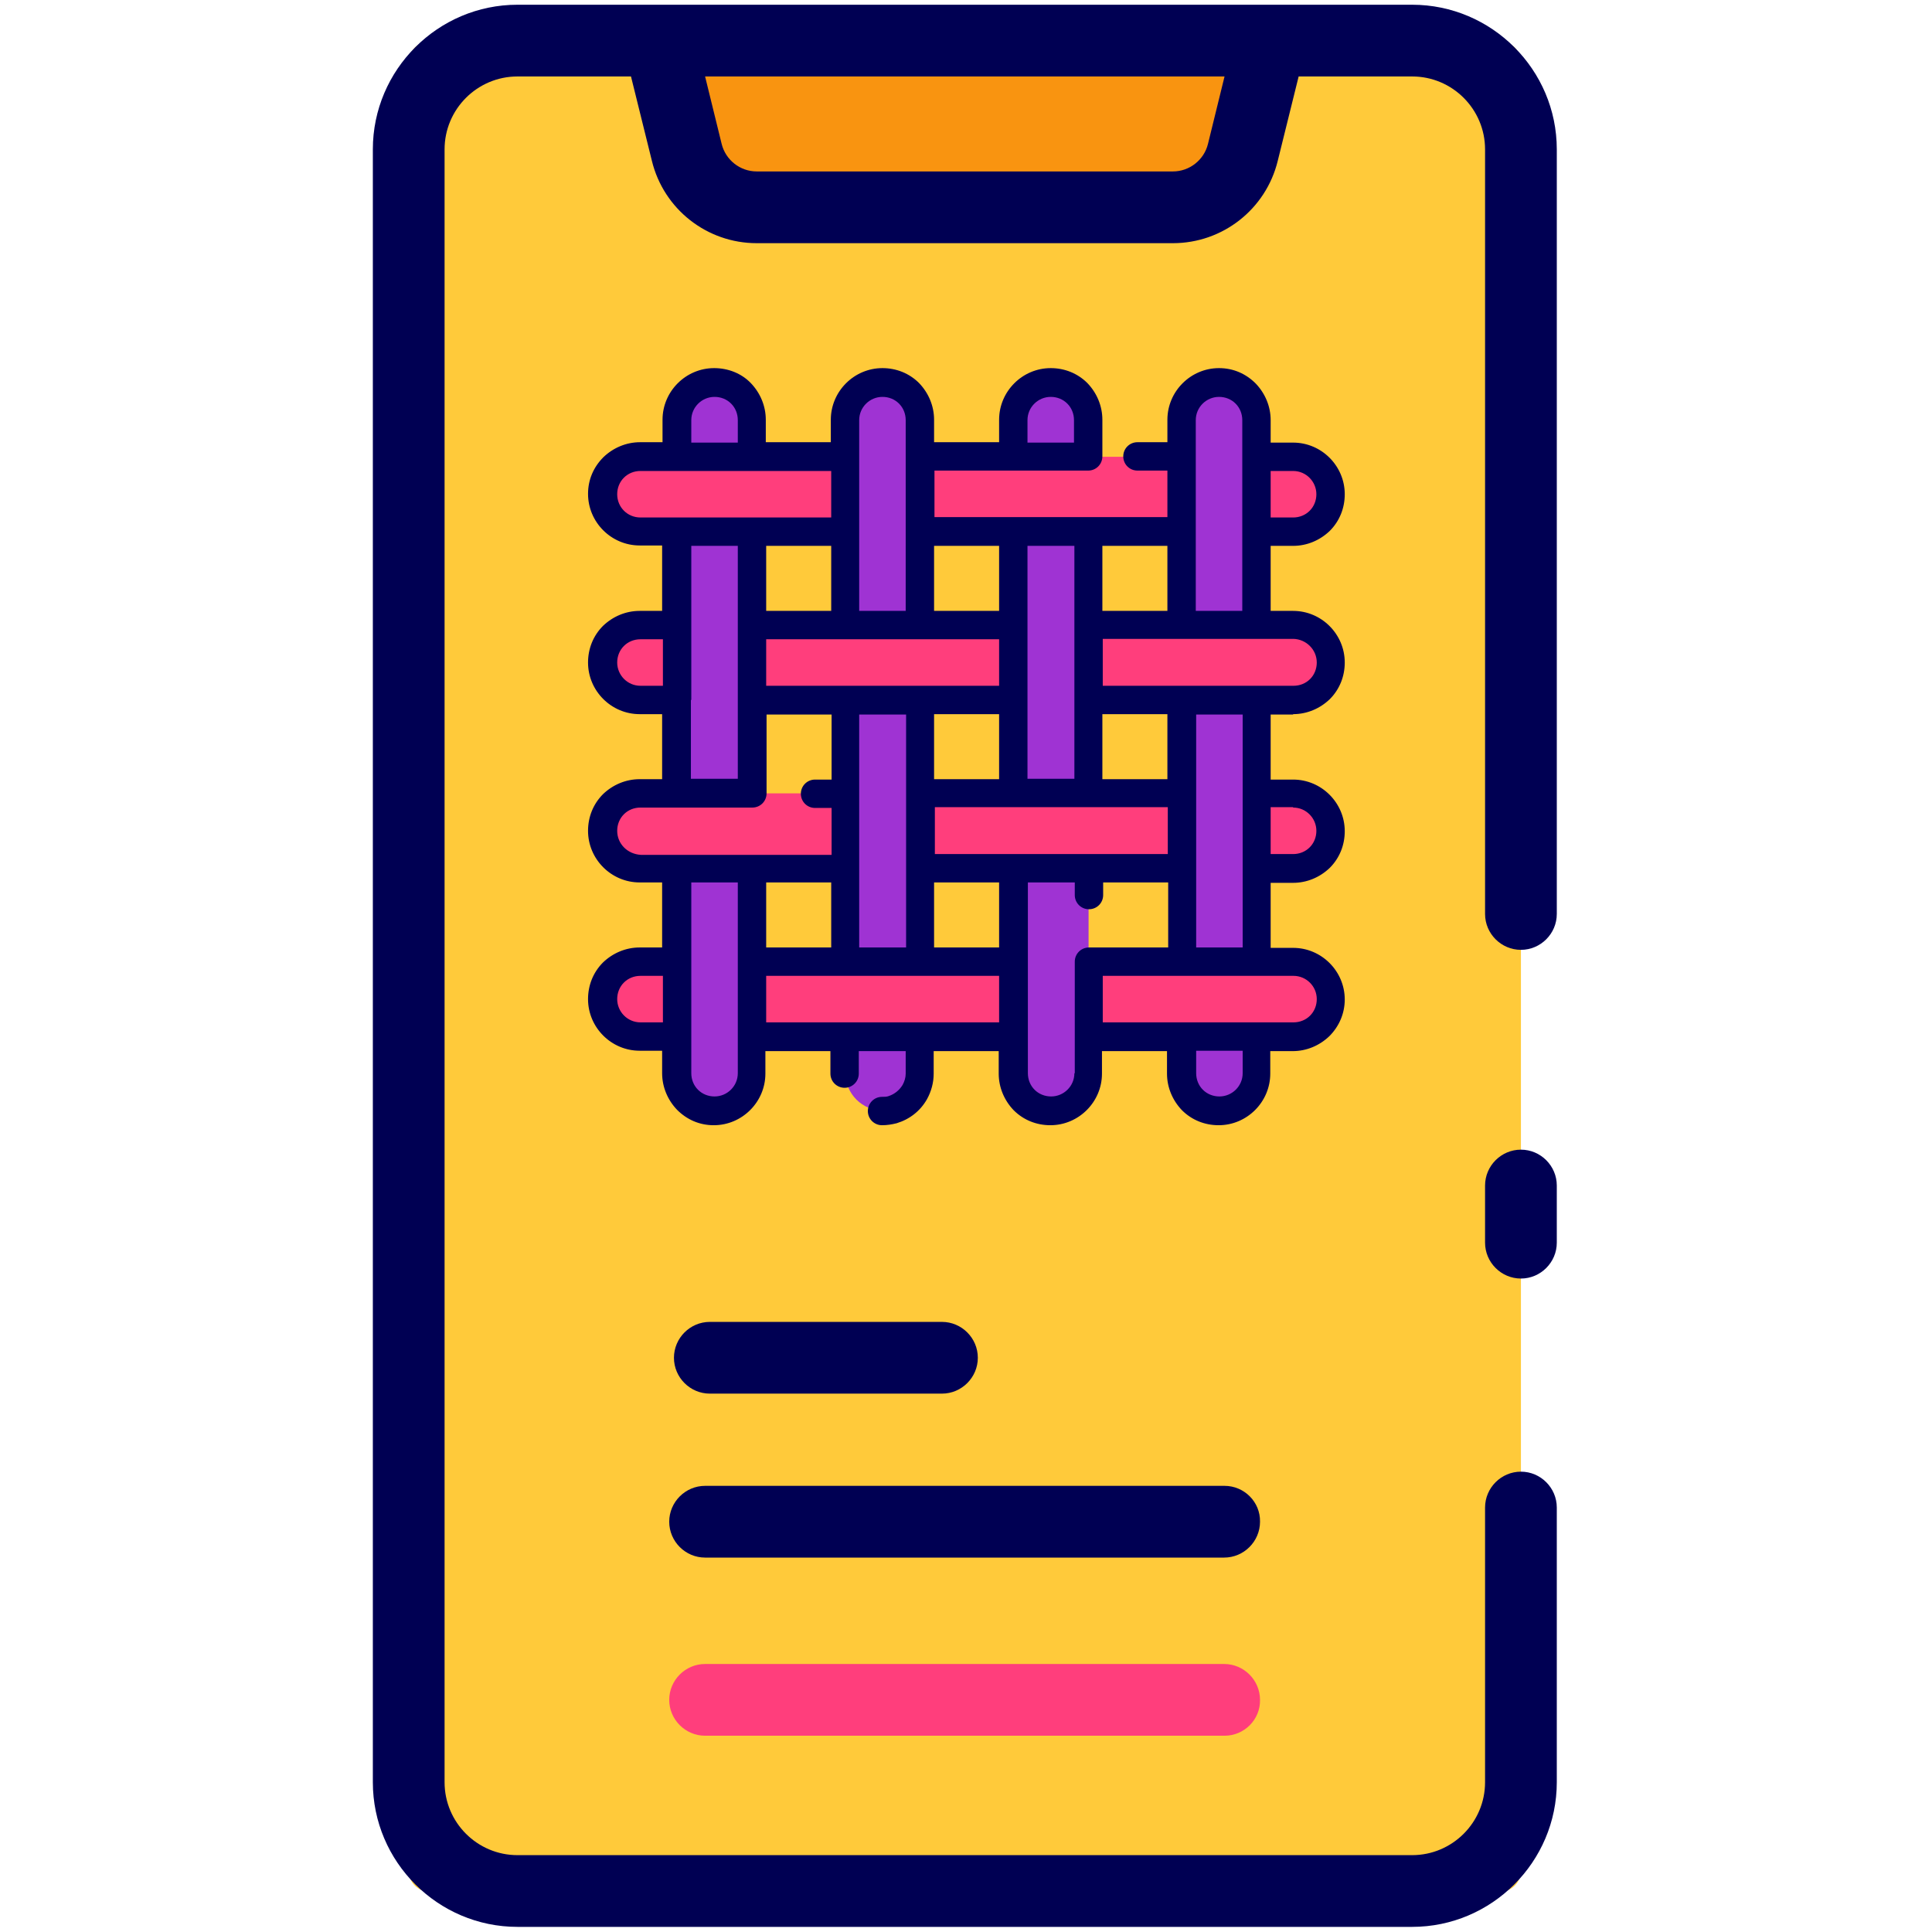 <?xml version="1.0" encoding="utf-8"?>
<!-- Generator: Adobe Illustrator 26.1.0, SVG Export Plug-In . SVG Version: 6.00 Build 0)  -->
<svg version="1.1" id="Layer_1" xmlns="http://www.w3.org/2000/svg" xmlns:xlink="http://www.w3.org/1999/xlink" x="0px" y="0px"
	 viewBox="0 0 490.2 490.2" style="enable-background:new 0 0 490.2 490.2;" xml:space="preserve">
<style type="text/css">
	.st0{fill:#FFCA3A;}
	.st1{fill:#F99410;}
	.st2{fill:#000053;}
	.st3{fill:#FF3E7C;}
	.st4{fill:#9F33D3;}
</style>
<g>
	<g>
		<g>
			<path class="st0" d="M380.6,480H109c-2.9,0-5.3-2.4-5.3-5.3V15.8c0-2.9,2.4-5.3,5.3-5.3h271.6c2.9,0,5.3,2.4,5.3,5.3v458.9
				C385.9,477.6,383.5,480,380.6,480z"/>
		</g>
		<g>
			<path class="st1" d="M297.6,52.8H192c-8.4,0-15.7-5.7-17.8-13.9l-7-28.4h155.1l-7,28.4C313.4,47,306,52.8,297.6,52.8z"/>
		</g>
	</g>
	<g>
		<path class="st2" d="M358.3,1.2h-35.9H167.2h-35.9c-20.2,0-36.7,16.5-36.7,36.7v414.3c0,20.2,16.5,36.7,36.7,36.7h227
			c20.2,0,36.7-16.5,36.7-36.7v-69.7c0-5-4.1-9.1-9.1-9.1c-5,0-9.1,4.1-9.1,9.1v69.7c0,10.2-8.3,18.5-18.5,18.5h-227
			c-10.2,0-18.5-8.3-18.5-18.5V37.9c0-10.2,8.3-18.5,18.5-18.5h28.8l5.3,21.4c3,12.3,14,20.9,26.6,20.9h105.6
			c12.6,0,23.6-8.6,26.6-20.9l5.3-21.4h28.8c10.2,0,18.5,8.3,18.5,18.5v194c0,5,4.1,9.1,9.1,9.1c5,0,9.1-4.1,9.1-9.1v-194
			C395,17.7,378.5,1.2,358.3,1.2z M306.5,36.5c-1,4.1-4.7,7-8.9,7H192c-4.2,0-7.9-2.9-8.9-7l-4.2-17.1h131.8L306.5,36.5z"/>
		<path class="st2" d="M385.9,291.7c-5,0-9.1,4.1-9.1,9.1v14.5c0,5,4.1,9.1,9.1,9.1c5,0,9.1-4.1,9.1-9.1v-14.5
			C395,295.8,390.9,291.7,385.9,291.7z"/>
	</g>
</g>
<g>
	<g>
		<g>
			<g>
				<path class="st3" d="M214.5,115.9v19h-52c-5.3,0-9.5-4.3-9.5-9.5c0-2.6,1.1-5,2.8-6.7c1.7-1.7,4.1-2.8,6.7-2.8H214.5z"/>
			</g>
		</g>
		<g>
			<g>
				<rect x="233.5" y="115.9" class="st3" width="66.3" height="19"/>
			</g>
		</g>
		<g>
			<g>
				<path class="st3" d="M337.7,125.4c0,2.6-1.1,5-2.8,6.7c-1.7,1.7-4.1,2.8-6.7,2.8h-9.3v-19h9.3
					C333.4,115.9,337.7,120.2,337.7,125.4z"/>
			</g>
		</g>
		<g>
			<g>
				<path class="st3" d="M162.5,158.6h9.3v19h-9.3c-5.3,0-9.5-4.3-9.5-9.5c0-2.6,1.1-5,2.8-6.7C157.5,159.7,159.9,158.6,162.5,158.6
					z"/>
			</g>
		</g>
		<g>
			<g>
				<rect x="190.8" y="158.6" class="st3" width="66.3" height="19"/>
			</g>
		</g>
		<g>
			<g>
				<path class="st3" d="M337.7,168.1c0,2.6-1.1,5-2.8,6.7c-1.7,1.7-4.1,2.8-6.7,2.8h-52v-19h52
					C333.4,158.6,337.7,162.9,337.7,168.1z"/>
			</g>
		</g>
		<g>
			<g>
				<path class="st3" d="M214.5,201.3v19h-52c-5.3,0-9.5-4.3-9.5-9.5c0-2.6,1.1-5,2.8-6.7c1.7-1.7,4.1-2.8,6.7-2.8H214.5z"/>
			</g>
		</g>
		<g>
			<g>
				<rect x="233.5" y="201.3" class="st3" width="66.3" height="19"/>
			</g>
		</g>
		<g>
			<g>
				<path class="st3" d="M337.7,210.8c0,2.6-1.1,5-2.8,6.7c-1.7,1.7-4.1,2.8-6.7,2.8h-9.3v-19h9.3
					C333.4,201.3,337.7,205.6,337.7,210.8z"/>
			</g>
		</g>
		<g>
			<g>
				<path class="st3" d="M162.5,244h9.3v19h-9.3c-5.3,0-9.5-4.2-9.5-9.5c0-2.6,1.1-5,2.8-6.7C157.5,245.1,159.9,244,162.5,244z"/>
			</g>
		</g>
		<g>
			<g>
				<rect x="190.8" y="244" class="st3" width="66.3" height="19"/>
			</g>
		</g>
		<g>
			<g>
				<path class="st3" d="M337.7,253.5c0,2.6-1.1,5-2.8,6.7c-1.7,1.7-4.1,2.8-6.7,2.8h-52v-19h52C333.4,244,337.7,248.3,337.7,253.5z
					"/>
			</g>
		</g>
		<g>
			<g>
				<path class="st4" d="M318.9,106.6v52h-19v-52c0-5.3,4.3-9.5,9.5-9.5c2.6,0,5,1.1,6.7,2.8C317.8,101.6,318.9,104,318.9,106.6z"/>
			</g>
		</g>
		<g>
			<g>
				<rect x="299.8" y="177.6" class="st4" width="19" height="66.3"/>
			</g>
		</g>
		<g>
			<g>
				<path class="st4" d="M299.8,263h19v9.3c0,5.3-4.2,9.5-9.5,9.5c-2.6,0-5-1.1-6.7-2.8c-1.7-1.7-2.8-4.1-2.8-6.7V263z"/>
			</g>
		</g>
		<g>
			<g>
				<path class="st4" d="M276.2,106.6v9.3h-19v-9.3c0-5.3,4.3-9.5,9.5-9.5c2.6,0,5,1.1,6.7,2.8C275.1,101.6,276.2,104,276.2,106.6z"
					/>
			</g>
		</g>
		<g>
			<g>
				<rect x="257.1" y="134.9" class="st4" width="19" height="66.3"/>
			</g>
		</g>
		<g>
			<g>
				<path class="st4" d="M276.2,220.3v52c0,5.3-4.3,9.5-9.5,9.5c-2.6,0-5-1.1-6.7-2.8c-1.7-1.7-2.8-4.1-2.8-6.7v-52H276.2z"/>
			</g>
		</g>
		<g>
			<g>
				<path class="st4" d="M233.5,106.6v52h-19v-52c0-5.3,4.3-9.5,9.5-9.5c2.6,0,5,1.1,6.7,2.8C232.4,101.6,233.5,104,233.5,106.6z"/>
			</g>
		</g>
		<g>
			<g>
				<rect x="214.5" y="177.6" class="st4" width="19" height="66.3"/>
			</g>
		</g>
		<g>
			<g>
				<path class="st4" d="M233.5,263v9.3c0,5.3-4.3,9.5-9.5,9.5c-2.6,0-5-1.1-6.7-2.8c-1.7-1.7-2.8-4.1-2.8-6.7V263H233.5z"/>
			</g>
		</g>
		<g>
			<g>
				<path class="st4" d="M190.8,106.6v9.3h-19v-9.3c0-5.3,4.2-9.5,9.5-9.5c2.6,0,5,1.1,6.7,2.8C189.7,101.6,190.8,104,190.8,106.6z"
					/>
			</g>
		</g>
		<g>
			<g>
				<rect x="171.8" y="134.9" class="st4" width="19" height="66.3"/>
			</g>
		</g>
		<g>
			<g>
				<path class="st4" d="M190.8,220.3v52c0,5.3-4.3,9.5-9.5,9.5c-2.6,0-5-1.1-6.7-2.8c-1.7-1.7-2.8-4.1-2.8-6.7v-52H190.8z"/>
			</g>
		</g>
	</g>
	<path class="st2" d="M328.1,181.2c3.5,0,6.8-1.4,9.3-3.8c2.5-2.5,3.8-5.8,3.8-9.3c0-7.2-5.9-13.1-13.1-13.1h-5.7v-16.5h5.7
		c3.5,0,6.8-1.4,9.3-3.8c2.5-2.5,3.8-5.8,3.8-9.3c0-7.2-5.9-13.1-13.1-13.1h-5.7v-5.7c0-3.5-1.4-6.8-3.8-9.3
		c-2.5-2.5-5.7-3.9-9.3-3.9c-7.2,0-13.1,5.9-13.1,13.1v5.7h-7.6c-2,0-3.6,1.6-3.6,3.6s1.6,3.6,3.6,3.6h7.6v11.8h-20.1h-19h-20v-11.8
		h20h4.6h14.4c2,0,3.6-1.6,3.6-3.6v-9.3c0-3.5-1.4-6.8-3.8-9.3c-2.5-2.5-5.8-3.8-9.3-3.8c-7.2,0-13.1,5.9-13.1,13.1v5.7h-16.5v-5.7
		c0-3.5-1.4-6.8-3.8-9.3c-2.5-2.5-5.8-3.8-9.3-3.8c-7.2,0-13.1,5.9-13.1,13.1v5.7h-16.5v-5.7c0-3.5-1.4-6.8-3.8-9.3
		s-5.8-3.8-9.3-3.8c-7.2,0-13.1,5.9-13.1,13.1v5.7h-5.7c-3.5,0-6.8,1.4-9.3,3.8c-2.5,2.5-3.9,5.7-3.9,9.3c0,7.2,5.9,13.1,13.1,13.1
		h5.7V155h-5.7c-3.5,0-6.8,1.4-9.3,3.8c-2.5,2.5-3.8,5.8-3.8,9.3c0,7.2,5.9,13.1,13.1,13.1h5.7v16.5h-5.7c-3.5,0-6.8,1.4-9.3,3.8
		c-2.5,2.5-3.8,5.8-3.8,9.3c0,7.2,5.9,13.1,13.1,13.1h5.7v16.5h-5.7c-3.5,0-6.8,1.4-9.3,3.8c-2.5,2.5-3.8,5.8-3.8,9.3
		c0,7.2,5.9,13.1,13.1,13.1h5.7v5.7c0,3.5,1.4,6.8,3.8,9.3c2.5,2.5,5.7,3.9,9.3,3.9c7.2,0,13.1-5.9,13.1-13.1v-5.7h16.5v5.7
		c0,2,1.6,3.6,3.6,3.6c2,0,3.6-1.6,3.6-3.6v-5.7h11.9v5.7c0,1-0.3,2-0.8,2.9c-0.8,1.3-2,2.3-3.5,2.8c-0.5,0.2-1.1,0.2-1.7,0.2
		c-2,0-3.6,1.6-3.6,3.6c0,2,1.6,3.6,3.6,3.6c1.3,0,2.5-0.2,3.7-0.5c3.3-1,6-3.1,7.7-6.1c1.1-2,1.7-4.2,1.7-6.5v-5.7h16.5v5.7
		c0,3.5,1.4,6.8,3.8,9.3c2.5,2.5,5.8,3.8,9.3,3.8c7.2,0,13.1-5.9,13.1-13.1v-5.7h16.5v5.7c0,3.5,1.4,6.8,3.8,9.3
		c2.5,2.5,5.8,3.8,9.3,3.8c7.2,0,13.1-5.9,13.1-13.1v-5.7h5.7c3.5,0,6.8-1.4,9.3-3.8c2.5-2.5,3.9-5.8,3.9-9.3
		c0-7.2-5.9-13.1-13.1-13.1h-5.7v-16.5h5.7c3.5,0,6.8-1.4,9.3-3.8c2.5-2.5,3.8-5.8,3.8-9.3c0-7.2-5.9-13.1-13.1-13.1h-5.7v-16.5
		H328.1z M260.7,106.6c0-3.3,2.7-5.9,5.9-5.9c1.6,0,3.1,0.6,4.2,1.7c1.1,1.1,1.7,2.6,1.7,4.2v5.7h-10.8h-1V106.6z M334.1,168.1
		c0,1.6-0.6,3.1-1.7,4.2c-1.1,1.1-2.6,1.7-4.2,1.7h-9.3h-19h-20.1v-11.9h20.1h19h9.3C331.4,162.2,334.1,164.8,334.1,168.1z
		 M276.2,216.7h-19h-20v-11.9h20h19h20.1v11.9H276.2z M253.5,240.4h-16.5v-16.5h16.5V240.4z M194.4,240.4v-16.5h16.5v16.5H194.4z
		 M194.4,138.5h16.5V155h-16.5V138.5z M194.4,162.2h20.1h19h20V174h-20h-19h-20.1V162.2z M253.5,197.7h-16.5v-16.5h16.5V197.7z
		 M218,220.3v-19v-20h11.9v20v19v20.1H218V220.3z M296.2,197.7h-16.5v-16.5h16.5V197.7z M328.1,119.5c3.3,0,5.9,2.7,5.9,5.9
		c0,1.6-0.6,3.1-1.7,4.2c-1.1,1.1-2.6,1.7-4.2,1.7h-5.7v-11.8H328.1z M303.4,106.6c0-3.3,2.7-5.9,5.9-5.9c1.6,0,3.1,0.6,4.2,1.7
		c1.1,1.1,1.7,2.6,1.7,4.2v9.3v19V155h-11.8v-20.1v-19V106.6z M296.2,155h-16.5v-16.5h16.5V155z M272.6,138.5v20.1v19v20h-11.9v-20
		v-19v-20.1H272.6z M253.5,138.5V155h-16.5v-16.5H253.5z M218,106.6c0-3.3,2.7-5.9,5.9-5.9c1.6,0,3.1,0.6,4.2,1.7
		c1.1,1.1,1.7,2.6,1.7,4.2v9.3v19V155H218v-20.1v-19V106.6z M175.4,106.6c0-3.3,2.7-5.9,5.9-5.9c1.6,0,3.1,0.6,4.2,1.7
		c1.1,1.1,1.7,2.6,1.7,4.2v5.7h-11.8V106.6z M156.6,125.4c0-1.6,0.6-3.1,1.7-4.2c1.1-1.1,2.6-1.7,4.2-1.7h9.3h19h20.1v11.8h-20.1
		h-19h-9.3C159.2,131.3,156.6,128.7,156.6,125.4z M162.5,174c-3.3,0-5.9-2.7-5.9-5.9c0-1.6,0.6-3.1,1.7-4.2c1.1-1.1,2.6-1.7,4.2-1.7
		h5.7V174H162.5z M175.4,177.6v-19v-20.1h11.8v20.1v19v20h-8.8h-3.1V177.6z M156.6,210.8c0-1.6,0.6-3.1,1.7-4.2
		c1.1-1.1,2.6-1.7,4.2-1.7h9.3h6.7h12.4c2,0,3.6-1.6,3.6-3.6v-20h16.5v16.5h-4.2c-2,0-3.6,1.6-3.6,3.6s1.6,3.6,3.6,3.6h4.2v11.9
		h-20.1h-19h-9.3C159.2,216.7,156.6,214.1,156.6,210.8z M162.5,259.4c-3.3,0-5.9-2.7-5.9-5.9c0-1.6,0.6-3.1,1.7-4.2
		c1.1-1.1,2.6-1.7,4.2-1.7h5.7v11.8H162.5z M187.2,272.3c0,3.3-2.7,5.9-5.9,5.9c-1.6,0-3.1-0.6-4.2-1.7c-1.1-1.1-1.7-2.6-1.7-4.2
		V263v-19v-20.1h11.8V244v19V272.3z M233.5,259.4h-19h-20.1v-11.8h20.1h19h20v11.8H233.5z M272.6,272.3c0,3.3-2.7,5.9-5.9,5.9
		c-1.6,0-3.1-0.6-4.2-1.7c-1.1-1.1-1.7-2.6-1.7-4.2V263v-19v-20.1h11.9v3.2c0,2,1.6,3.6,3.6,3.6c2,0,3.6-1.6,3.6-3.6v-3.2h16.5v16.5
		h-20.1c-2,0-3.6,1.6-3.6,3.6v10.8v8.2V272.3z M315.3,272.3c0,3.3-2.7,5.9-5.9,5.9c-1.6,0-3.1-0.6-4.2-1.7c-1.1-1.1-1.7-2.6-1.7-4.2
		v-5.7h11.8V272.3z M334.1,253.5c0,1.6-0.6,3.1-1.7,4.2c-1.1,1.1-2.6,1.7-4.2,1.7h-9.3h-19h-20.1v-4.6v-7.2h20.1h19h9.3
		C331.4,247.6,334.1,250.2,334.1,253.5z M328.1,204.9c3.3,0,5.9,2.7,5.9,5.9c0,1.6-0.6,3.1-1.7,4.2c-1.1,1.1-2.6,1.7-4.2,1.7h-5.7
		v-11.9H328.1z M315.3,201.3v19v20.1h-11.8v-20.1v-19v-20h11.8V201.3z"/>
</g>
<path class="st2" d="M310.7,377H178.9c-5,0-9.1,4.1-9.1,9.1c0,5,4.1,9.1,9.1,9.1h131.7c5,0,9.1-4.1,9.1-9.1
	C319.8,381.1,315.7,377,310.7,377z"/>
<path class="st2" d="M239,335.4h-58.9c-5,0-9.1,4.1-9.1,9.1s4.1,9.1,9.1,9.1H239c5,0,9.1-4.1,9.1-9.1S244,335.4,239,335.4z"/>
<g>
	<g>
		<path class="st3" d="M310.7,440.4H178.9c-5,0-9.1-4.1-9.1-9.1c0-5,4.1-9.1,9.1-9.1h131.7c5,0,9.1,4.1,9.1,9.1
			C319.8,436.3,315.7,440.4,310.7,440.4z"/>
	</g>
</g>
</svg>
